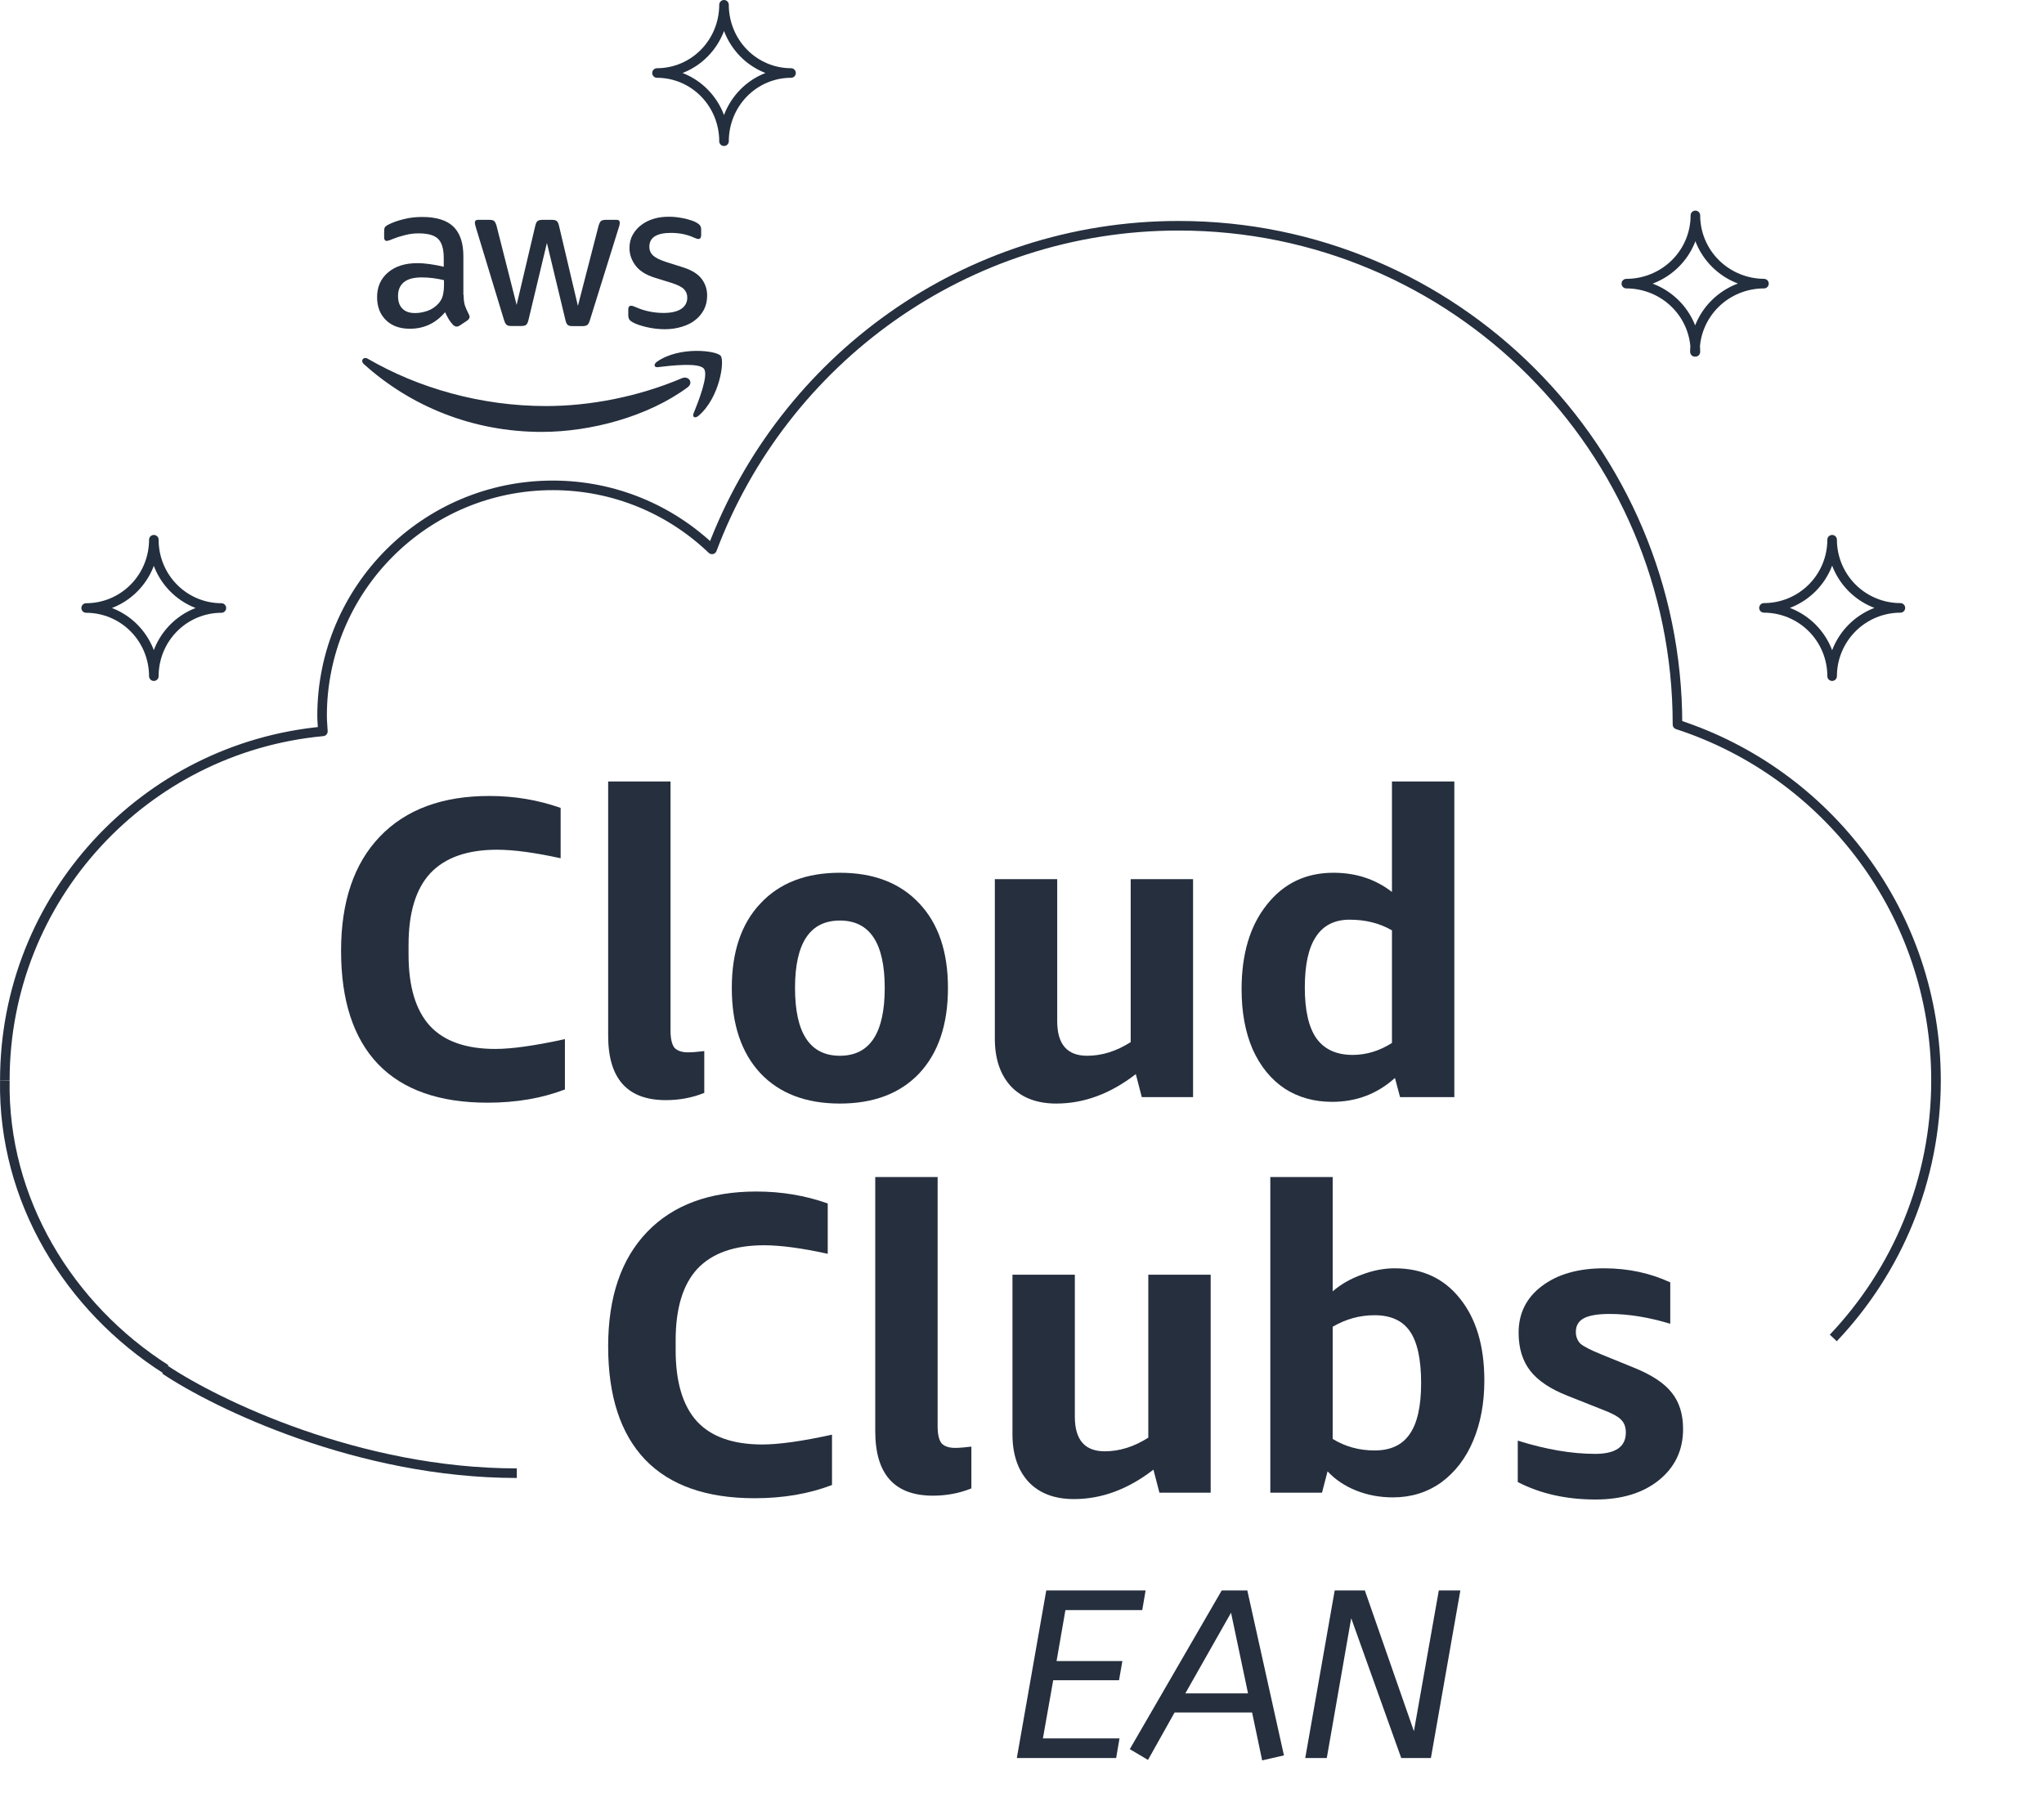 <svg width="1708" height="1521" viewBox="0 0 1708 1521" fill="none" xmlns="http://www.w3.org/2000/svg">
<path d="M1530.95 565C1530.95 549.887 1524.95 535.391 1514.28 524.695C1503.6 513.999 1489.11 507.977 1474 507.95C1489.1 507.95 1503.59 501.95 1514.27 491.27C1524.95 480.59 1530.95 466.104 1530.95 451C1530.98 466.113 1537 480.599 1547.69 491.276C1558.39 501.953 1572.89 507.95 1588 507.95C1572.88 507.977 1558.38 513.996 1547.69 524.689C1537 535.382 1530.98 549.878 1530.95 565Z" stroke="#232F3E" stroke-width="8" stroke-linejoin="round"/>
<path d="M1416.7 294C1416.7 278.883 1410.62 264.384 1399.8 253.695C1388.98 243.005 1374.3 237 1359 237C1374.3 237 1388.98 230.995 1399.8 220.305C1410.62 209.616 1416.7 195.117 1416.7 180C1416.7 195.049 1422.72 209.487 1433.46 220.165C1444.19 230.844 1458.77 236.895 1474 237C1458.7 237 1444.02 243.005 1433.2 253.695C1422.38 264.384 1416.3 278.883 1416.3 294H1416.7Z" stroke="#232F3E" stroke-width="8" stroke-linejoin="round"/>
<path d="M138.517 1144.06C57.735 1092.5 2.305 1002.97 4.04 902.75" stroke="#252F3E" stroke-width="8" stroke-linejoin="round"/>
<path d="M137.861 1144.5C180.861 1173.33 299.861 1231 431.861 1231" stroke="#252F3E" stroke-width="8"/>
<path d="M4.041 902.75C4.041 750.19 120.683 625.006 269.813 611.129C269.62 606.792 269.138 602.552 269.138 598.215C269.138 491.821 355.511 405.569 461.936 405.569C513.606 405.569 560.456 426 594.967 459.055C654.349 301.295 806.273 188.637 984.901 188.637C1215.1 188.637 1401.73 375.212 1401.73 605.25V605.443C1527.14 646.208 1617.76 763.88 1617.76 902.75C1617.76 986.15 1585.13 1061.93 1531.93 1118" stroke="#252F3E" stroke-width="8" stroke-linejoin="round"/>
<path d="M472.051 910.36C452.775 917.73 431.238 921.41 407.44 921.41C367.222 921.41 336.761 910.72 316.057 889.33C295.353 867.71 285.001 836.1 285.001 794.51C285.001 753.4 295.829 721.559 317.485 698.983C339.141 676.407 369.602 665.12 408.868 665.12C429.81 665.12 449.681 668.447 468.481 675.1V717.163C446.825 712.41 429.096 710.034 415.293 710.034C390.544 710.034 371.981 716.569 359.607 729.64C347.47 742.71 341.401 762.67 341.401 789.52V797.72C341.401 824.34 347.351 844.18 359.25 857.25C371.149 870.08 389.354 876.5 413.865 876.5C427.668 876.5 447.063 873.77 472.051 868.3V910.36Z" fill="#252F3E"/>
<path d="M588.505 913.22C578.51 917.26 567.801 919.28 556.378 919.28C524.251 919.28 508.188 901.33 508.188 865.45V653H560.305V861.17C560.305 867.83 561.376 872.58 563.517 875.43C565.897 878.04 569.705 879.35 574.94 879.35C578.272 879.35 582.793 879 588.505 878.28V913.22Z" fill="#252F3E"/>
<path d="M701.816 922.13C673.497 922.13 651.365 913.69 635.421 896.82C619.476 879.71 611.504 855.94 611.504 825.53C611.504 795.35 619.476 771.82 635.421 754.95C651.365 737.84 673.497 729.28 701.816 729.28C730.135 729.28 752.267 737.84 768.212 754.95C784.156 771.82 792.128 795.35 792.128 825.53C792.128 855.94 784.156 879.71 768.212 896.82C752.267 913.69 730.135 922.13 701.816 922.13ZM701.816 882.2C726.804 882.2 739.298 863.31 739.298 825.53C739.298 787.98 726.804 769.21 701.816 769.21C676.829 769.21 664.335 787.98 664.335 825.53C664.335 863.31 676.829 882.2 701.816 882.2Z" fill="#252F3E"/>
<path d="M954.101 916.78L949.101 897.53C927.921 913.93 905.791 922.13 882.711 922.13C866.521 922.13 853.911 917.37 844.871 907.87C835.831 898.13 831.301 884.82 831.301 867.95V734.63H883.421V853.33C883.421 872.58 891.751 882.2 908.411 882.2C920.781 882.2 932.921 878.4 944.821 870.8V734.63H996.941V916.78H954.101Z" fill="#252F3E"/>
<path d="M1169.92 916.78L1165.64 900.74C1150.89 914.05 1133.4 920.7 1113.17 920.7C1098.17 920.7 1084.97 917.02 1073.54 909.65C1062.12 902.05 1053.2 891.11 1046.77 876.86C1040.58 862.6 1037.49 845.84 1037.49 826.6C1037.49 797.13 1044.51 773.6 1058.55 756.02C1072.59 738.19 1091.15 729.28 1114.24 729.28C1133.04 729.28 1149.34 734.63 1163.14 745.32V653H1215.26V916.78H1169.92ZM1130.3 881.49C1141.72 881.49 1152.67 878.16 1163.14 871.51V777.4C1152.91 771.46 1141.13 768.49 1127.8 768.49C1115.19 768.49 1105.79 773.25 1099.6 782.75C1093.42 792.02 1090.32 806.16 1090.32 825.17C1090.32 844.18 1093.53 858.32 1099.96 867.59C1106.62 876.86 1116.74 881.49 1130.3 881.49Z" fill="#252F3E"/>
<path d="M695.237 1240.88C675.961 1248.25 654.424 1251.93 630.627 1251.93C590.409 1251.93 559.948 1241.24 539.244 1219.85C518.54 1198.22 508.188 1166.62 508.188 1125.03C508.188 1083.92 519.016 1052.08 540.672 1029.5C562.328 1006.92 592.789 995.641 632.055 995.641C652.997 995.641 672.868 998.961 691.668 1005.62V1047.68C670.012 1042.93 652.283 1040.55 638.48 1040.55C613.73 1040.55 595.168 1047.09 582.794 1060.16C570.657 1073.23 564.588 1093.19 564.588 1120.04V1128.24C564.588 1154.85 570.538 1174.7 582.437 1187.77C594.335 1200.6 612.541 1207.02 637.052 1207.02C650.855 1207.02 670.25 1204.28 695.237 1198.82V1240.88Z" fill="#252F3E"/>
<path d="M811.692 1243.73C801.697 1247.77 790.988 1249.79 779.565 1249.79C747.438 1249.79 731.375 1231.85 731.375 1195.97V983.52H783.491V1191.69C783.491 1198.34 784.562 1203.1 786.704 1205.95C789.084 1208.56 792.892 1209.87 798.127 1209.87C801.459 1209.87 805.98 1209.51 811.692 1208.8V1243.73Z" fill="#252F3E"/>
<path d="M968.831 1247.3L963.831 1228.05C942.651 1244.44 920.521 1252.64 897.431 1252.64C881.251 1252.64 868.641 1247.89 859.591 1238.39C850.551 1228.64 846.031 1215.33 846.031 1198.46V1065.15H898.151V1183.85C898.151 1203.1 906.481 1212.72 923.131 1212.72C935.511 1212.72 947.651 1208.92 959.541 1201.31V1065.15H1011.66V1247.3H968.831Z" fill="#252F3E"/>
<path d="M1061.5 1247.3V983.52H1113.61V1079.05C1120.51 1073.11 1128.61 1068.47 1137.89 1065.15C1147.17 1061.58 1156.33 1059.8 1165.37 1059.8C1188.46 1059.8 1206.66 1068.24 1219.99 1085.11C1233.55 1101.98 1240.34 1124.79 1240.34 1153.55C1240.34 1172.32 1237.24 1189.07 1231.05 1203.81C1224.87 1218.54 1215.94 1230.19 1204.28 1238.74C1192.62 1247.06 1179.18 1251.22 1163.95 1251.22C1153 1251.22 1142.77 1249.32 1133.25 1245.51C1123.73 1241.71 1115.76 1236.37 1109.33 1229.47L1104.69 1247.3H1061.5ZM1148.6 1099.01C1136.22 1099.01 1124.56 1102.22 1113.61 1108.63V1202.38C1124.08 1208.8 1135.75 1212.01 1148.6 1212.01C1161.92 1212.01 1171.68 1207.49 1177.87 1198.46C1184.29 1189.43 1187.51 1175.17 1187.51 1155.69C1187.51 1135.96 1184.41 1121.59 1178.22 1112.55C1172.04 1103.52 1162.16 1099.01 1148.6 1099.01Z" fill="#252F3E"/>
<path d="M1358.58 1197.04C1358.58 1192.28 1357.15 1188.6 1354.29 1185.99C1351.67 1183.37 1346.2 1180.52 1337.87 1177.43L1310.03 1166.38C1295.51 1160.68 1285.04 1153.67 1278.61 1145.35C1272.19 1137.03 1268.98 1126.46 1268.98 1113.62C1268.98 1097.46 1275.4 1084.51 1288.25 1074.77C1301.34 1064.79 1318.71 1059.8 1340.37 1059.8C1360.36 1059.8 1378.8 1063.72 1395.7 1071.56V1106.14C1377.61 1100.67 1360.72 1097.94 1345.01 1097.94C1335.25 1097.94 1328.11 1099.13 1323.59 1101.5C1319.07 1103.88 1316.81 1107.68 1316.81 1112.91C1316.81 1116.95 1318.12 1120.28 1320.74 1122.89C1323.59 1125.27 1329.42 1128.24 1338.23 1131.8L1365.36 1142.85C1380.11 1148.79 1390.58 1155.69 1396.77 1163.53C1403.2 1171.37 1406.41 1181.59 1406.41 1194.18C1406.41 1211.77 1399.63 1226.03 1386.06 1236.96C1372.73 1247.65 1355.12 1253 1333.23 1253C1308.72 1253 1287.06 1248.13 1268.26 1238.39V1203.81C1291.82 1211.18 1313.36 1214.86 1332.87 1214.86C1350.01 1214.86 1358.58 1208.92 1358.58 1197.04Z" fill="#252F3E"/>
<path d="M605.001 118C605.001 102.883 599.101 88.385 588.599 77.695C578.097 67.005 563.853 61 549.001 61C556.355 61 563.637 59.526 570.431 56.661C577.226 53.797 583.399 49.598 588.599 44.305C593.799 39.012 597.924 32.729 600.738 25.813C603.553 18.897 605.001 11.485 605.001 4C605.001 11.485 606.45 18.897 609.264 25.813C612.078 32.729 616.203 39.012 621.403 44.305C626.603 49.598 632.776 53.797 639.571 56.661C646.365 59.526 653.647 61 661.001 61C646.149 61 631.905 67.005 621.403 77.695C610.901 88.385 605.001 102.883 605.001 118Z" stroke="#232F3E" stroke-width="8" stroke-linejoin="round"/>
<path d="M128.55 564.901C128.498 549.805 122.517 535.345 111.918 524.689C101.319 514.033 86.965 508.05 72.001 508.05C86.999 508.05 101.382 502.039 111.987 491.34C122.592 480.641 128.55 466.13 128.55 451C128.537 458.487 129.988 465.903 132.819 472.824C135.65 479.745 139.806 486.035 145.049 491.334C150.293 496.633 156.52 500.837 163.375 503.705C170.231 506.573 177.579 508.05 185.001 508.05C170.029 508.05 155.671 514.05 145.084 524.73C134.498 535.41 128.55 549.896 128.55 565V564.901Z" stroke="#232F3E" stroke-width="8" stroke-linejoin="round"/>
<path d="M387.401 246.4C387.401 250.1 387.801 253.1 388.501 255.3C389.301 257.5 390.301 259.9 391.701 262.5C392.201 263.3 392.401 264.1 392.401 264.8C392.401 265.8 391.801 266.8 390.501 267.8L384.201 272C383.301 272.6 382.401 272.9 381.601 272.9C380.601 272.9 379.601 272.4 378.601 271.5C377.201 270 376.001 268.4 375.001 266.8C374.001 265.1 373.001 263.2 371.901 260.9C364.101 270.1 354.301 274.7 342.501 274.7C334.101 274.7 327.401 272.3 322.501 267.5C317.601 262.7 315.101 256.3 315.101 248.3C315.101 239.8 318.101 232.9 324.201 227.7C330.301 222.5 338.401 219.9 348.701 219.9C352.101 219.9 355.601 220.2 359.301 220.7C363.001 221.2 366.801 222 370.801 222.9V215.6C370.801 208 369.201 202.7 366.101 199.6C362.901 196.5 357.501 195 349.801 195C346.301 195 342.701 195.4 339.001 196.3C335.301 197.2 331.701 198.3 328.201 199.7C326.601 200.4 325.401 200.8 324.701 201C324.001 201.2 323.501 201.3 323.101 201.3C321.701 201.3 321.001 200.3 321.001 198.2V193.3C321.001 191.7 321.201 190.5 321.701 189.8C322.201 189.1 323.101 188.4 324.501 187.7C328.001 185.9 332.201 184.4 337.101 183.2C342.001 181.9 347.201 181.3 352.701 181.3C364.601 181.3 373.301 184 378.901 189.4C384.401 194.8 387.201 203 387.201 214V246.4H387.401ZM346.801 261.6C350.101 261.6 353.501 261 357.101 259.8C360.701 258.6 363.901 256.4 366.601 253.4C368.201 251.5 369.401 249.4 370.001 247C370.601 244.6 371.001 241.7 371.001 238.3V234.1C368.101 233.4 365.001 232.8 361.801 232.4C358.601 232 355.501 231.8 352.401 231.8C345.701 231.8 340.801 233.1 337.501 235.8C334.201 238.5 332.601 242.3 332.601 247.3C332.601 252 333.801 255.5 336.301 257.9C338.701 260.4 342.201 261.6 346.801 261.6ZM427.101 272.4C425.301 272.4 424.101 272.1 423.301 271.4C422.501 270.8 421.801 269.4 421.201 267.5L397.701 190.2C397.101 188.2 396.801 186.9 396.801 186.2C396.801 184.6 397.601 183.7 399.201 183.7H409.001C410.901 183.7 412.201 184 412.901 184.7C413.701 185.3 414.301 186.7 414.901 188.6L431.701 254.8L447.301 188.6C447.801 186.6 448.401 185.3 449.201 184.7C450.001 184.1 451.401 183.7 453.201 183.7H461.201C463.101 183.7 464.401 184 465.201 184.7C466.001 185.3 466.701 186.7 467.101 188.6L482.901 255.6L500.201 188.6C500.801 186.6 501.501 185.3 502.201 184.7C503.001 184.1 504.301 183.7 506.101 183.7H515.401C517.001 183.7 517.901 184.5 517.901 186.2C517.901 186.7 517.801 187.2 517.701 187.8C517.601 188.4 517.401 189.2 517.001 190.3L492.901 267.6C492.301 269.6 491.601 270.9 490.801 271.5C490.001 272.1 488.701 272.5 487.001 272.5H478.401C476.501 272.5 475.201 272.2 474.401 271.5C473.601 270.8 472.901 269.5 472.501 267.5L457.001 203L441.601 267.4C441.101 269.4 440.501 270.7 439.701 271.4C438.901 272.1 437.501 272.4 435.701 272.4H427.101ZM555.601 275.1C550.401 275.1 545.201 274.5 540.201 273.3C535.201 272.1 531.301 270.8 528.701 269.3C527.101 268.4 526.001 267.4 525.601 266.5C525.201 265.6 525.001 264.6 525.001 263.7V258.6C525.001 256.5 525.801 255.5 527.301 255.5C527.901 255.5 528.501 255.6 529.101 255.8C529.701 256 530.601 256.4 531.601 256.8C535.001 258.3 538.701 259.5 542.601 260.3C546.601 261.1 550.501 261.5 554.501 261.5C560.801 261.5 565.701 260.4 569.101 258.2C572.501 256 574.301 252.8 574.301 248.7C574.301 245.9 573.401 243.6 571.601 241.7C569.801 239.8 566.401 238.1 561.501 236.5L547.001 232C539.701 229.7 534.301 226.3 531.001 221.8C527.701 217.4 526.001 212.5 526.001 207.3C526.001 203.1 526.901 199.4 528.701 196.2C530.501 193 532.901 190.2 535.901 188C538.901 185.7 542.301 184 546.301 182.8C550.301 181.6 554.501 181.1 558.901 181.1C561.101 181.1 563.401 181.2 565.601 181.5C567.901 181.8 570.001 182.2 572.101 182.6C574.101 183.1 576.001 183.6 577.801 184.2C579.601 184.8 581.001 185.4 582.001 186C583.401 186.8 584.401 187.6 585.001 188.5C585.601 189.3 585.901 190.4 585.901 191.8V196.5C585.901 198.6 585.101 199.7 583.601 199.7C582.801 199.7 581.501 199.3 579.801 198.5C574.101 195.9 567.701 194.6 560.601 194.6C554.901 194.6 550.401 195.5 547.301 197.4C544.201 199.3 542.601 202.2 542.601 206.3C542.601 209.1 543.601 211.5 545.601 213.4C547.601 215.3 551.301 217.2 556.601 218.9L570.801 223.4C578.001 225.7 583.201 228.9 586.301 233C589.401 237.1 590.901 241.8 590.901 247C590.901 251.3 590.001 255.2 588.301 258.6C586.501 262 584.101 265 581.001 267.4C577.901 269.9 574.201 271.7 569.901 273C565.401 274.4 560.701 275.1 555.601 275.1Z" fill="#252F3E"/>
<path d="M574.501 323.7C541.601 348 493.801 360.9 452.701 360.9C395.101 360.9 343.201 339.6 304.001 304.2C300.901 301.4 303.701 297.6 307.401 299.8C349.801 324.4 402.101 339.3 456.201 339.3C492.701 339.3 532.801 331.7 569.701 316.1C575.201 313.6 579.901 319.7 574.501 323.7Z" fill="#252F3E"/>
<path d="M588.201 308.1C584.001 302.7 560.401 305.5 549.701 306.8C546.501 307.2 546.001 304.4 548.901 302.3C567.701 289.1 598.601 292.9 602.201 297.3C605.801 301.8 601.201 332.7 583.601 347.5C580.901 349.8 578.301 348.6 579.501 345.6C583.501 335.7 592.401 313.4 588.201 308.1Z" fill="#252F3E"/>
<path d="M874.278 1329H957.278L954.478 1345.4H890.278L882.878 1388H937.878L935.078 1404H880.078L871.478 1452.6H935.478L932.678 1469H849.678L874.278 1329ZM944.077 1461.6L1020.88 1329H1042.28L1072.88 1466.8L1054.68 1471L1046.28 1431H981.477L959.277 1470.6L944.077 1461.6ZM990.477 1415H1042.88L1028.68 1347.6L990.477 1415ZM1129.09 1352.2L1108.69 1469H1090.69L1115.29 1329H1140.49L1181.49 1446.6L1202.29 1329H1220.29L1195.69 1469H1170.89L1129.09 1352.2Z" fill="#252F3E"/>
</svg>
